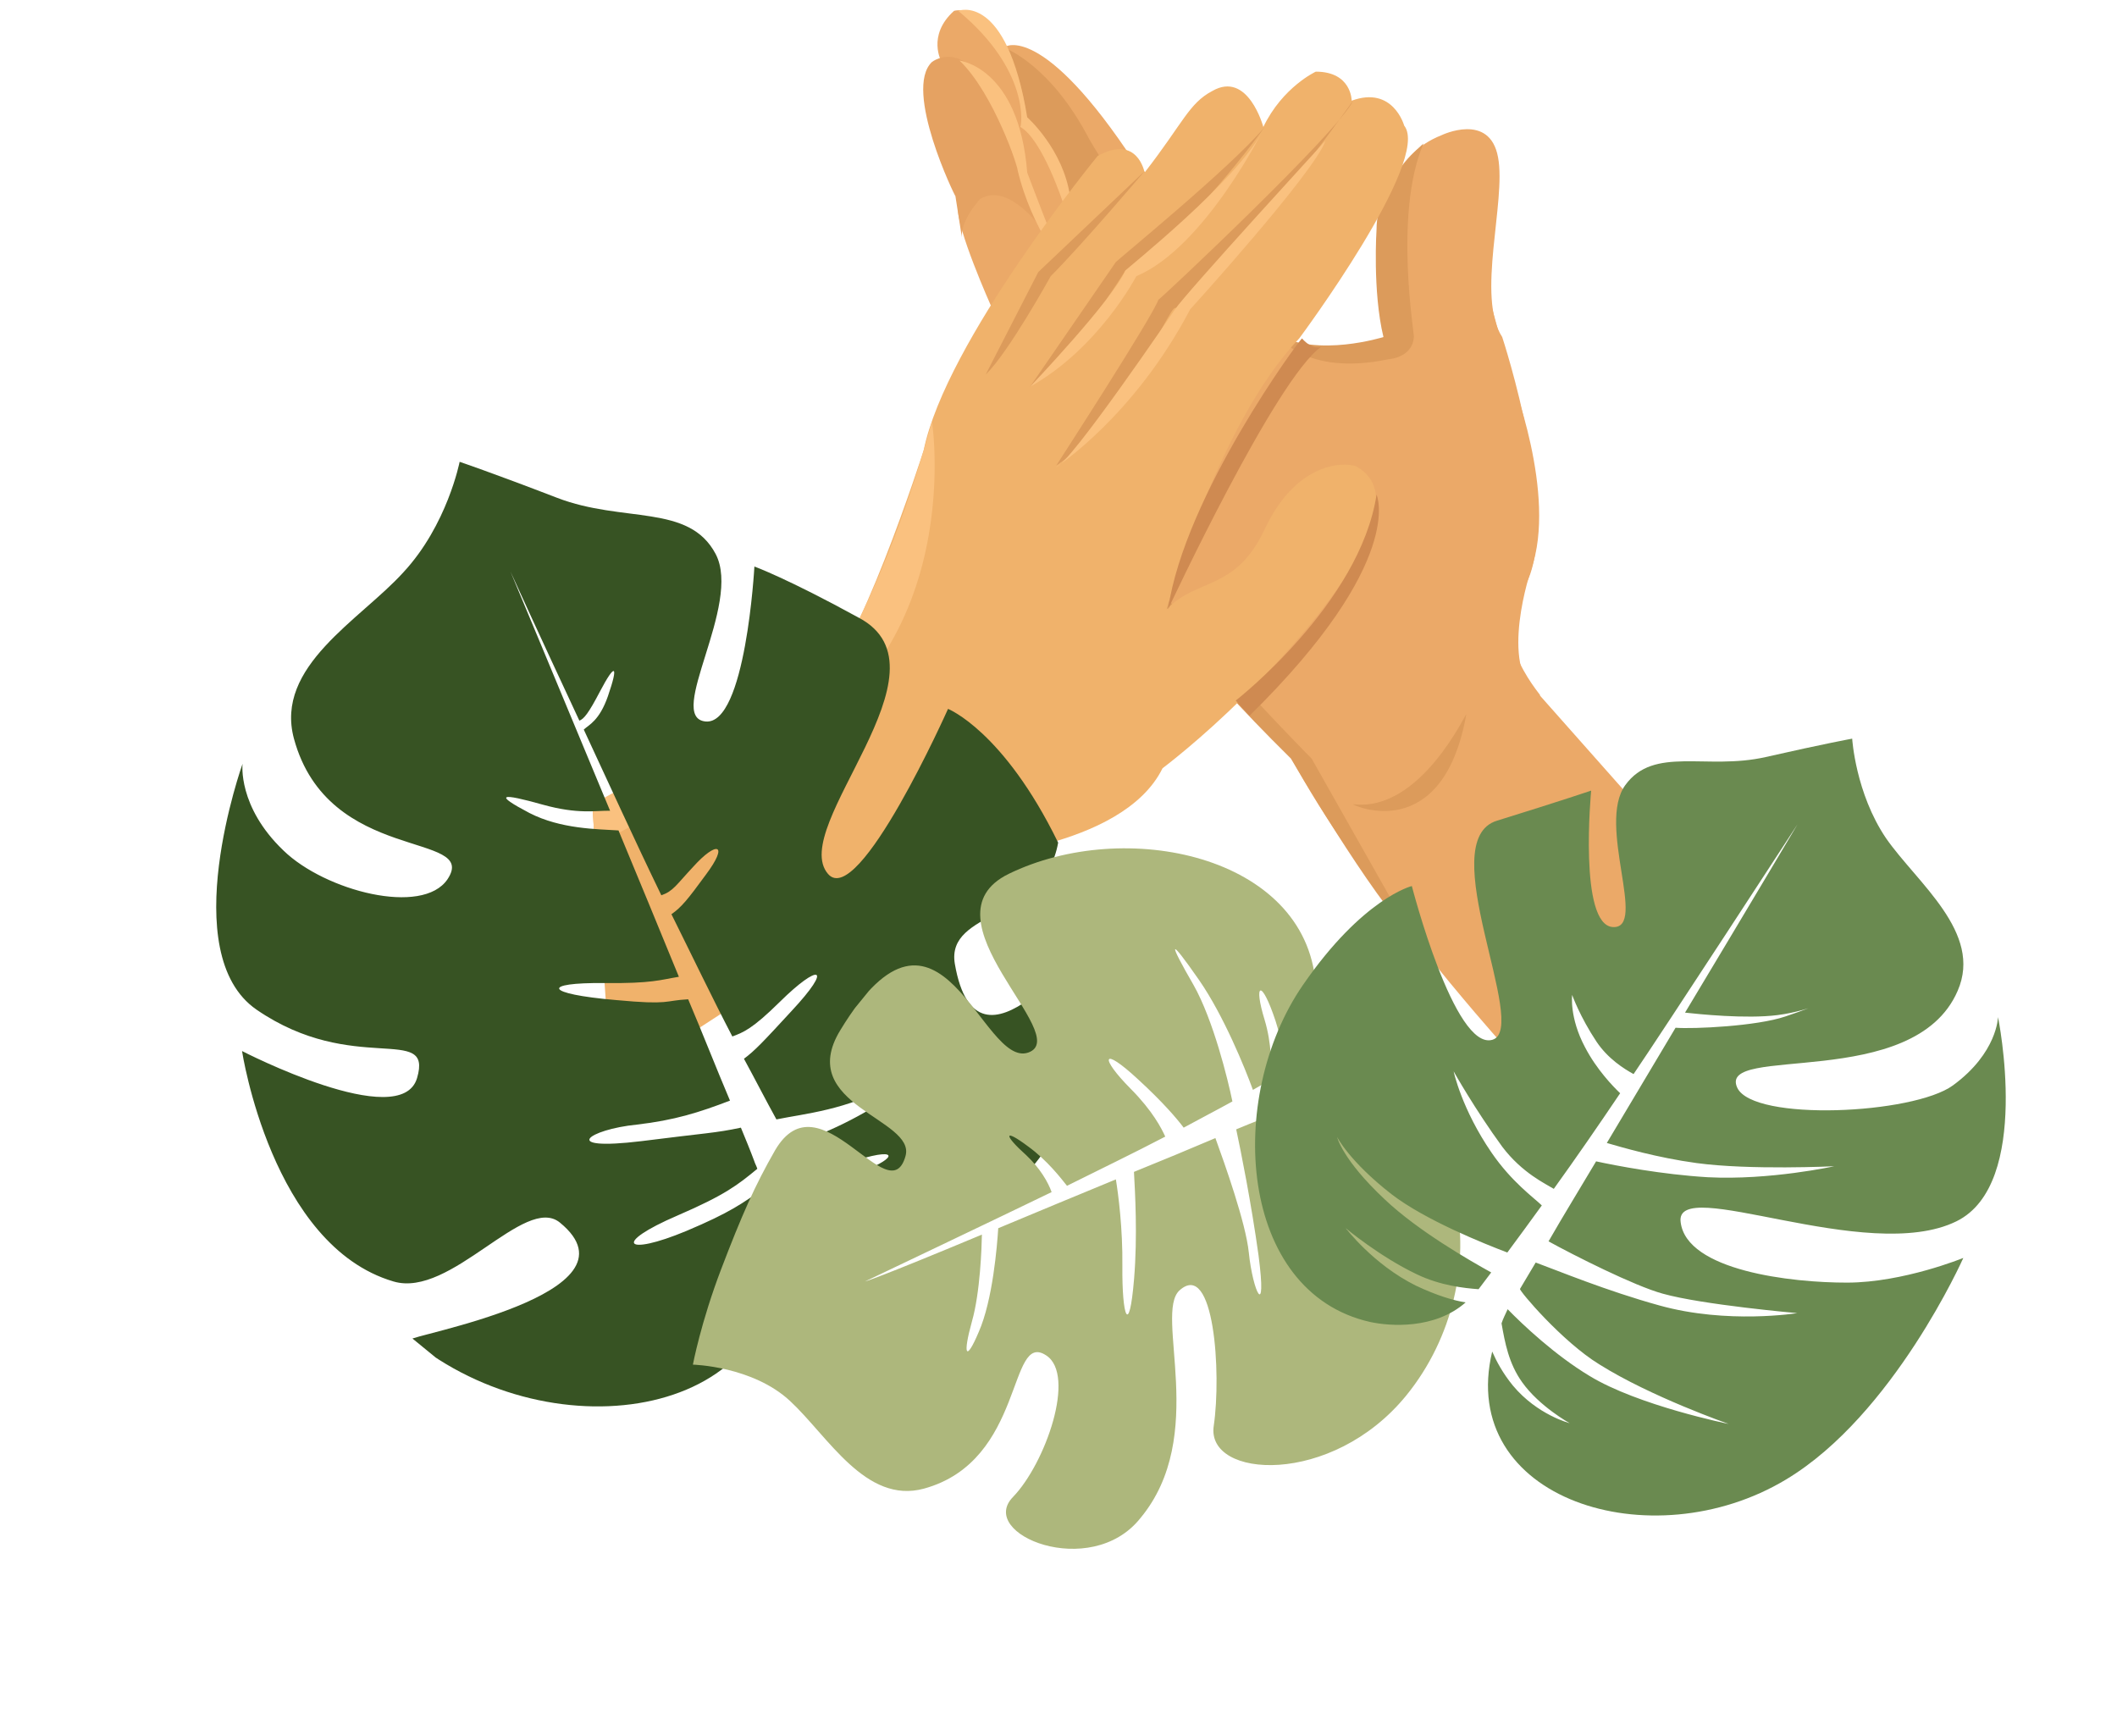 <svg width="189" height="155" viewBox="0 0 189 155" fill="none" xmlns="http://www.w3.org/2000/svg">
<g clip-path="url(#clip0)">
<path d="M133.743 92.772C133.743 92.772 121.046 78.582 115.252 67.6C115.252 67.6 98.857 49.585 97.871 43.292C97.871 43.292 89.242 30.582 88.503 27.374C88.503 27.374 85.298 20.217 85.544 18.49C85.791 16.762 81.6 10.963 84.065 5.533C84.065 5.533 82.709 3.189 85.174 0.968C85.174 0.968 87.64 0.228 89.735 4.176C89.735 4.176 93.064 1.955 101.323 14.541C101.323 14.541 107.61 20.094 108.472 23.425L114.883 30.582C114.883 30.582 121.416 32.927 122.895 31.94L123.758 30.459C123.758 30.459 119.937 15.528 128.689 12.073C128.689 12.073 133.003 9.976 133.743 14.048C134.483 17.996 131.771 26.51 134.113 30.089C134.113 30.089 139.537 46.5 136.085 52.423C132.264 56.742 138.304 62.788 137.441 62.048L151.001 77.348L133.743 92.772Z" fill="#EBA968"/>
<path d="M83.202 5.533C83.202 5.533 86.9 2.572 89.859 11.703C89.859 11.703 91.584 18.983 93.926 21.698C93.926 21.698 90.475 16.022 87.516 17.749C87.516 17.749 85.544 19.847 85.914 21.451L85.297 17.503C85.297 17.626 80.613 8.001 83.202 5.533Z" fill="#E5A262"/>
<path d="M89.735 4.3C89.735 4.3 93.803 5.78 97.255 12.444C97.255 12.444 100.09 17.256 101.446 18.86C101.446 18.86 106.377 24.536 105.761 27.004L109.089 28.855C109.089 28.855 105.884 28.485 104.158 27.991C104.158 27.991 99.967 21.328 98.241 19.847C98.241 19.847 95.652 17.626 95.406 17.626C95.159 17.626 93.927 12.567 91.584 10.593C91.708 10.469 91.338 7.014 89.735 4.3Z" fill="#DC9B5B"/>
<path d="M127.086 12.814C127.086 12.814 122.895 16.269 122.895 20.464C122.895 20.464 122.525 26.017 123.511 30.089C123.511 30.089 117.594 31.94 114.02 29.842C114.02 29.842 116.362 33.667 124.004 32.063C124.004 32.063 126.1 31.94 126.223 30.089C126.347 30.212 124.374 19.107 127.086 12.814Z" fill="#DC9B5B"/>
<path d="M130.907 63.775C130.907 63.528 126.84 72.536 120.799 71.796C120.799 71.919 128.812 75.497 130.907 63.775Z" fill="#DC9B5B"/>
<path d="M134.853 33.544C134.853 33.544 139.044 44.156 136.702 50.819C136.702 50.819 133.743 59.456 137.318 62.048C137.318 62.048 132.264 57.482 132.88 47.734C132.88 47.734 133.743 29.718 133.004 26.757L134.853 33.544Z" fill="#EBA968"/>
<path d="M85.668 5.41C85.668 5.41 90.968 6.027 91.708 15.405C91.708 15.405 94.296 22.315 95.283 24.289C95.283 24.289 92.078 20.464 90.845 15.158C90.968 15.158 88.749 8.371 85.668 5.41Z" fill="#FAC17F"/>
<path d="M85.544 0.968C85.544 0.968 89.858 -0.76 91.707 10.469C91.707 10.469 94.912 13.307 95.529 17.503C95.529 17.503 101.939 21.698 104.281 27.868L109.212 28.731L105.021 30.335L101.569 26.51C101.569 26.51 96.392 18.983 94.912 18.12C94.912 18.12 93.063 12.444 91.091 11.333C91.214 11.21 91.954 6.274 85.544 0.968Z" fill="#FAC17F"/>
<path d="M97.871 43.415C97.871 43.415 96.762 49.462 115.252 67.724C115.252 67.724 122.525 80.186 126.1 83.641L117.101 67.724C117.101 67.724 100.09 50.695 97.871 43.415Z" fill="#DC9B5B"/>
<path d="M89.612 32.31C89.612 32.31 87.763 34.531 91.954 40.33C91.954 40.33 99.597 54.767 101.323 55.261C101.323 55.261 92.817 41.071 93.187 38.85C93.187 38.973 88.256 34.407 89.612 32.31Z" fill="#DC9B5B"/>
<path d="M92.94 30.582C92.94 30.582 98.857 36.382 99.72 42.675C99.72 42.675 101.446 45.636 102.062 48.351C102.062 48.351 102.432 45.513 100.953 43.045C100.953 43.045 100.953 38.603 95.899 32.557C95.776 32.557 94.05 30.706 92.94 30.582Z" fill="#FAC17F"/>
<path d="M54.603 96.844L85.791 76.608C85.791 76.608 100.213 75.868 103.788 68.587C103.788 68.587 107.24 65.996 111.061 62.171C111.061 62.171 128.196 45.76 121.169 41.688C120.676 41.318 115.992 40.7 112.91 47.24C110.321 52.793 106.87 51.559 104.158 54.397C104.158 54.397 108.596 37.986 115.992 30.212C115.992 30.212 127.826 14.294 125.36 11.21C125.36 11.21 124.374 7.631 120.676 8.988C120.676 8.988 120.676 6.397 117.471 6.397C117.471 6.397 114.513 7.755 112.787 11.333C112.787 11.333 111.431 6.274 108.226 8.125C106.13 9.235 105.637 10.963 102.186 15.405C102.186 15.405 101.569 11.95 97.994 13.924C97.994 13.924 84.435 30.459 82.462 40.207C82.462 40.207 76.422 59.086 72.724 61.431C72.724 61.431 55.589 70.685 52.877 71.919L54.603 96.844Z" fill="#F0B26B"/>
<path d="M120.8 8.988C120.8 8.988 107.61 27.497 104.898 27.497C104.281 27.497 100.337 37.616 94.296 41.564C94.296 41.564 102.925 28.238 103.418 26.757C103.418 26.881 119.567 11.703 120.8 8.988Z" fill="#DC9B5B"/>
<path d="M112.91 11.333C112.91 11.333 106.253 20.711 100.46 24.166C100.46 24.166 95.775 31.816 91.954 34.531L99.597 23.425C99.474 23.425 109.952 14.911 112.91 11.333Z" fill="#DC9B5B"/>
<path d="M102.185 15.281C102.185 15.281 96.638 21.821 93.803 24.659C93.803 24.659 89.982 31.569 88.009 33.42L92.694 24.289L102.185 15.281Z" fill="#DC9B5B"/>
<path d="M83.202 37.616C83.202 37.616 86.9 61.06 65.451 68.834L53.124 75.497L52.877 71.796L73.833 60.444C73.833 60.444 79.011 52.916 83.202 37.616Z" fill="#FAC17F"/>
<path d="M118.334 12.567C118.334 12.567 105.884 26.14 104.898 27.621C104.898 27.621 95.529 41.441 94.296 41.688C94.296 41.688 101.2 37.245 106.254 27.621C106.254 27.621 117.348 15.405 118.334 12.567Z" fill="#FAC17F"/>
<path d="M112.91 11.333C112.91 11.333 107.609 22.068 101.446 24.659C101.446 24.659 98.118 31.076 91.954 34.531C91.954 34.531 99.35 26.757 100.46 24.166C100.336 24.166 110.814 15.899 112.91 11.333Z" fill="#FAC17F"/>
<path d="M110.321 62.541C110.321 62.541 121.416 53.904 122.895 44.156C122.895 44.156 125.607 50.078 111.554 63.898L110.321 62.541Z" fill="#CF8A51"/>
<path d="M104.281 54.397C104.281 54.397 113.896 33.791 117.964 30.953C117.964 30.953 117.225 31.323 116.238 30.212C116.115 30.212 105.76 44.156 104.281 54.397Z" fill="#CF8A51"/>
</g>
<g clip-path="url(#clip1)">
<path d="M73.922 78.017C76.648 81.198 84.638 63.285 84.638 63.285C84.638 63.285 89.597 65.248 94.469 75.225C93.232 82.204 84.445 81.201 85.244 86.04C87.247 97.666 96.948 83.245 97.114 84.903C98.313 96.347 93.295 108.415 82.291 109.309C80.115 109.527 75.416 109.108 72.68 105.824C73.933 105.803 73.959 105.539 76.394 104.771C79.938 103.579 80.595 102.309 76.534 103.554C73.891 104.342 73.109 104.368 71.627 104.203C71.254 103.612 70.928 102.964 70.544 102.27C72.969 101.399 76.098 100.248 80.061 97.496C85.101 94.008 84.376 94.081 79.527 96.87C75.616 99.093 71.828 99.42 69.316 99.934C68.357 98.198 67.445 96.406 66.418 94.52C67.392 93.795 68.102 93.043 70.65 90.276C74.478 86.177 73.1 86.001 69.624 89.437C67.148 91.883 66.34 92.173 65.382 92.531C63.568 89.05 61.779 85.304 59.944 81.616C60.825 81.004 61.384 80.32 62.995 78.118C65.119 75.289 63.994 75.035 61.876 77.393C60.363 79.01 60.104 79.559 59.042 79.927C56.601 74.887 54.118 69.431 52.117 65.132C52.547 64.722 53.506 64.365 54.277 62.142C55.25 59.323 54.919 59.147 53.557 61.743C52.547 63.676 52.127 64.189 51.723 64.334C48.126 56.636 45.576 51.031 45.576 51.031C45.576 51.031 49.5 60.423 54.466 72.379C53.155 72.354 51.621 72.717 48.445 71.832C44.73 70.791 44.005 70.864 47.264 72.578C50.078 74.023 53.321 74.012 55.218 74.136C56.944 78.306 58.805 82.777 60.609 87.201C58.961 87.471 58.21 87.808 53.967 87.762C48.309 87.701 48.517 88.727 55.008 89.28C59.868 89.735 59.252 89.326 61.438 89.211C62.739 92.273 63.937 95.345 65.171 98.256C62.399 99.319 60.218 100.008 56.855 100.398C52.504 100.834 49.872 102.772 57.265 101.874C63 101.143 63.84 101.163 66.145 100.67C66.56 101.675 66.975 102.68 67.332 103.639C67.41 103.893 67.534 104.089 67.612 104.343C65.872 105.774 64.758 106.67 60.494 108.51C54.625 111.035 55.786 112.175 61.261 109.899C65.178 108.25 66.349 107.4 68.203 106.063C68.359 106.571 68.514 107.079 68.67 107.586C68.028 109.535 67.541 110.944 66.205 112.229C64.625 113.696 64.123 115.473 67.096 112.768C68.339 111.597 68.873 111.177 69.246 110.721C70.627 126.595 49.464 130.025 36.695 119.583C36.296 119.256 57.797 115.531 49.987 109.145C46.852 106.581 40.254 115.929 35.129 114.402C24.238 111.202 21.608 93.831 21.608 93.831C21.608 93.831 35.79 101.149 37.234 96.242C38.678 91.335 31.566 96.077 22.912 90.142C15.606 85.118 21.654 68.185 21.654 68.185C21.654 68.185 21.198 71.998 25.308 75.93C29.018 79.535 37.723 81.802 39.955 78.491C42.819 74.175 29.308 77.204 26.243 65.946C24.496 59.475 32.142 55.36 36.006 51.1C39.927 46.887 41.035 41.229 41.035 41.229C41.035 41.229 43.797 42.156 49.729 44.439C55.662 46.723 61.501 44.934 63.89 49.456C66.28 53.979 59.386 64.037 62.982 64.409C66.577 64.781 67.351 50.575 67.351 50.575C67.351 50.575 70.284 51.641 76.652 55.137C85.435 59.752 70.31 73.826 73.922 78.017Z" fill="#375323"/>
</g>
<g clip-path="url(#clip2)">
<path d="M118.408 98.357C119.172 98.826 120.082 99.491 121.026 100.489C123.207 102.876 122.411 102.916 120.594 101.207C119.567 100.217 117.493 99.292 115.925 98.779C115.517 98.905 115.108 99.031 114.7 99.157C115.816 100.601 117.936 103.626 119.269 106.774C121.109 111.175 120.194 112.111 118.153 107.393C116.666 103.967 114.471 101.033 113.317 99.635C113.113 99.698 112.955 99.799 112.751 99.862C111.981 100.151 111.173 100.486 110.365 100.822C110.765 102.675 111.714 107.421 112.358 112.071C113.13 117.971 111.849 115.323 111.491 111.823C111.218 109.156 109.33 103.875 108.508 101.601C106.168 102.598 103.744 103.604 101.237 104.619C101.333 106.377 101.567 110.312 101.247 114.176C100.813 119.4 100.162 117.571 100.202 113.02C100.24 109.689 99.841 106.614 99.622 105.289C96.066 106.748 92.472 108.252 89.12 109.648C89.023 111.174 88.639 116.055 87.374 118.922C86.221 121.65 85.941 120.963 86.772 117.973C87.516 115.37 87.644 111.273 87.662 110.218C78.052 114.233 77.227 114.402 77.227 114.402C77.227 114.402 89.834 108.396 93.885 106.424C93.587 105.57 92.867 104.296 91.61 103.119C89.664 101.382 89.504 100.64 91.783 102.344C93.512 103.599 94.728 105.2 95.259 105.862C98.223 104.38 101.234 102.935 104.031 101.47C103.704 100.745 102.913 99.184 100.941 97.196C98.171 94.406 98.311 93.297 101.615 96.369C103.845 98.415 105.09 99.888 105.676 100.67C107.191 99.841 108.631 99.104 110.026 98.33C109.609 96.309 108.313 91.052 106.564 87.947C104.312 84.051 104.253 83.467 107.067 87.516C109.241 90.662 111.153 95.351 111.857 97.3C112.415 96.991 112.89 96.689 113.41 96.426C113.541 95.233 113.54 93.17 112.902 91.046C111.894 87.781 112.602 87.287 113.882 91.156C114.503 93.114 114.694 94.568 114.667 95.539C117.304 93.332 117.633 89.551 117.454 87.801C116.536 76.358 100.44 72.952 90.052 78.015C82.034 81.951 95.912 92.489 91.81 93.962C87.624 95.443 83.953 77.249 75.017 91.975C70.943 98.665 81.803 99.87 80.84 103.211C79.389 108.37 73.188 95.909 69.206 102.675C67.383 105.851 66.222 108.496 64.395 113.272C62.568 118.049 61.86 121.827 61.86 121.827C61.86 121.827 67.178 121.956 70.528 125.066C73.924 128.214 77.285 134.312 82.488 132.896C91.539 130.412 89.966 118.741 93.397 121C96.102 122.745 93.332 130.65 90.438 133.64C87.198 136.961 97.349 141.102 101.792 135.553C107.943 128.186 102.996 117.281 105.309 115.192C108.395 112.434 109.056 122.598 108.358 127.302C107.66 132.005 118.895 132.75 125.553 124.574C133.97 114.239 131.214 97.173 118.408 98.357Z" fill="#ADB77C"/>
</g>
<path d="M133.253 92.821C129.849 93.868 126.045 79.1 126.045 79.1C126.045 79.1 121.671 80.166 116.31 87.954C109.393 98.011 110.56 115.36 122.314 118.017C124.117 118.407 128.099 118.689 130.848 116.271C129.826 116.11 128.341 115.693 126.382 114.763C122.584 112.867 120.165 109.664 120.165 109.664C120.165 109.664 123.166 112.179 126.482 113.759C128.596 114.775 130.742 115.001 132.003 115.092C132.38 114.594 132.756 114.095 133.132 113.596C131.199 112.528 126.602 109.888 123.651 107.098C119.824 103.52 119.373 101.505 119.373 101.505C119.373 101.505 120.451 103.665 124.225 106.607C127.234 108.926 132.526 111.041 134.57 111.817C135.553 110.493 136.58 109.091 137.649 107.613C136.926 106.911 134.966 105.525 133.175 102.921C130.488 99.015 129.776 95.644 129.776 95.644C129.776 95.644 131.655 99.003 134.126 102.387C135.908 104.734 138.004 105.69 138.718 106.134C140.668 103.426 142.685 100.504 144.643 97.598C144.016 96.999 142.536 95.475 141.51 93.496C140.096 90.847 140.357 88.822 140.357 88.822C140.357 88.822 141.048 90.768 142.538 93.004C143.563 94.529 144.99 95.418 145.841 95.888C148.491 92.002 160.477 73.592 160.477 73.592C160.477 73.592 156.059 81.043 150.435 90.402C151.577 90.528 155.869 90.98 158.691 90.622C161.951 90.202 164.341 88.797 164.341 88.797C164.341 88.797 162.344 89.763 159.378 90.749C156.831 91.613 151.185 91.876 149.589 91.751C147.615 95.051 145.513 98.583 143.453 102.038C144.801 102.429 147.927 103.348 151.447 103.829C156.185 104.478 163.753 104.116 163.753 104.116C163.753 104.116 158.006 105.383 152.462 105.096C148.36 104.849 144.299 104.069 142.496 103.679C141.052 106.111 139.59 108.483 138.249 110.821C140.491 112.059 145.896 114.792 148.437 115.489C151.975 116.485 160.447 117.228 160.447 117.228C160.447 117.228 154.237 118.238 148.157 116.546C143.425 115.244 138.993 113.402 137.103 112.711C136.616 113.502 136.189 114.275 135.702 115.066C135.616 115.221 139.463 119.768 142.781 121.802C147.388 124.7 154.327 127.12 154.327 127.12C154.327 127.12 146.248 125.483 141.908 122.834C138.84 120.988 135.984 118.3 134.599 116.879C134.403 117.326 134.19 117.713 134.053 118.142C134.358 119.875 134.697 121.728 135.894 123.398C137.427 125.557 140.134 127.052 140.134 127.052C140.134 127.052 137.257 126.321 135.071 123.7C134.167 122.596 133.598 121.524 133.219 120.659C130.067 133.856 147.441 139.313 159.462 132.076C169.051 126.32 175.28 112.3 175.28 112.3C175.28 112.3 169.931 114.493 164.928 114.505C159.925 114.517 150.578 113.442 150.044 109.11C149.449 104.795 166.692 112.956 174.663 109.032C181.443 105.711 178.377 90.796 178.377 90.796C178.377 90.796 178.325 93.997 174.35 96.899C170.804 99.482 156.56 100.143 155.103 97.118C153.248 93.166 170.885 97.508 174.775 88.454C177.045 83.248 171.156 78.835 168.375 74.825C165.653 70.799 165.358 65.943 165.358 65.943C165.358 65.943 162.948 66.378 157.639 67.584C152.33 68.789 147.656 66.561 145.099 70.094C142.542 73.628 147.104 82.91 144.006 82.763C140.908 82.616 142.054 70.582 142.054 70.582C142.054 70.582 139.568 71.43 133.66 73.263C127.854 75.002 136.597 91.791 133.253 92.821Z" fill="#6A8A50"/>
<defs>
<clipPath id="clip0">
<rect width="98" height="96" fill="white" transform="translate(52.877 0.844)"/>
</clipPath>
<clipPath id="clip1">
<rect width="75.256" height="79.601" fill="white" transform="translate(110.138 82.237) rotate(129.276)"/>
</clipPath>
<clipPath id="clip2">
<rect width="60.009" height="65.103" fill="white" transform="translate(96.044 65.781) rotate(39.158)"/>
</clipPath>
</defs>
</svg>
